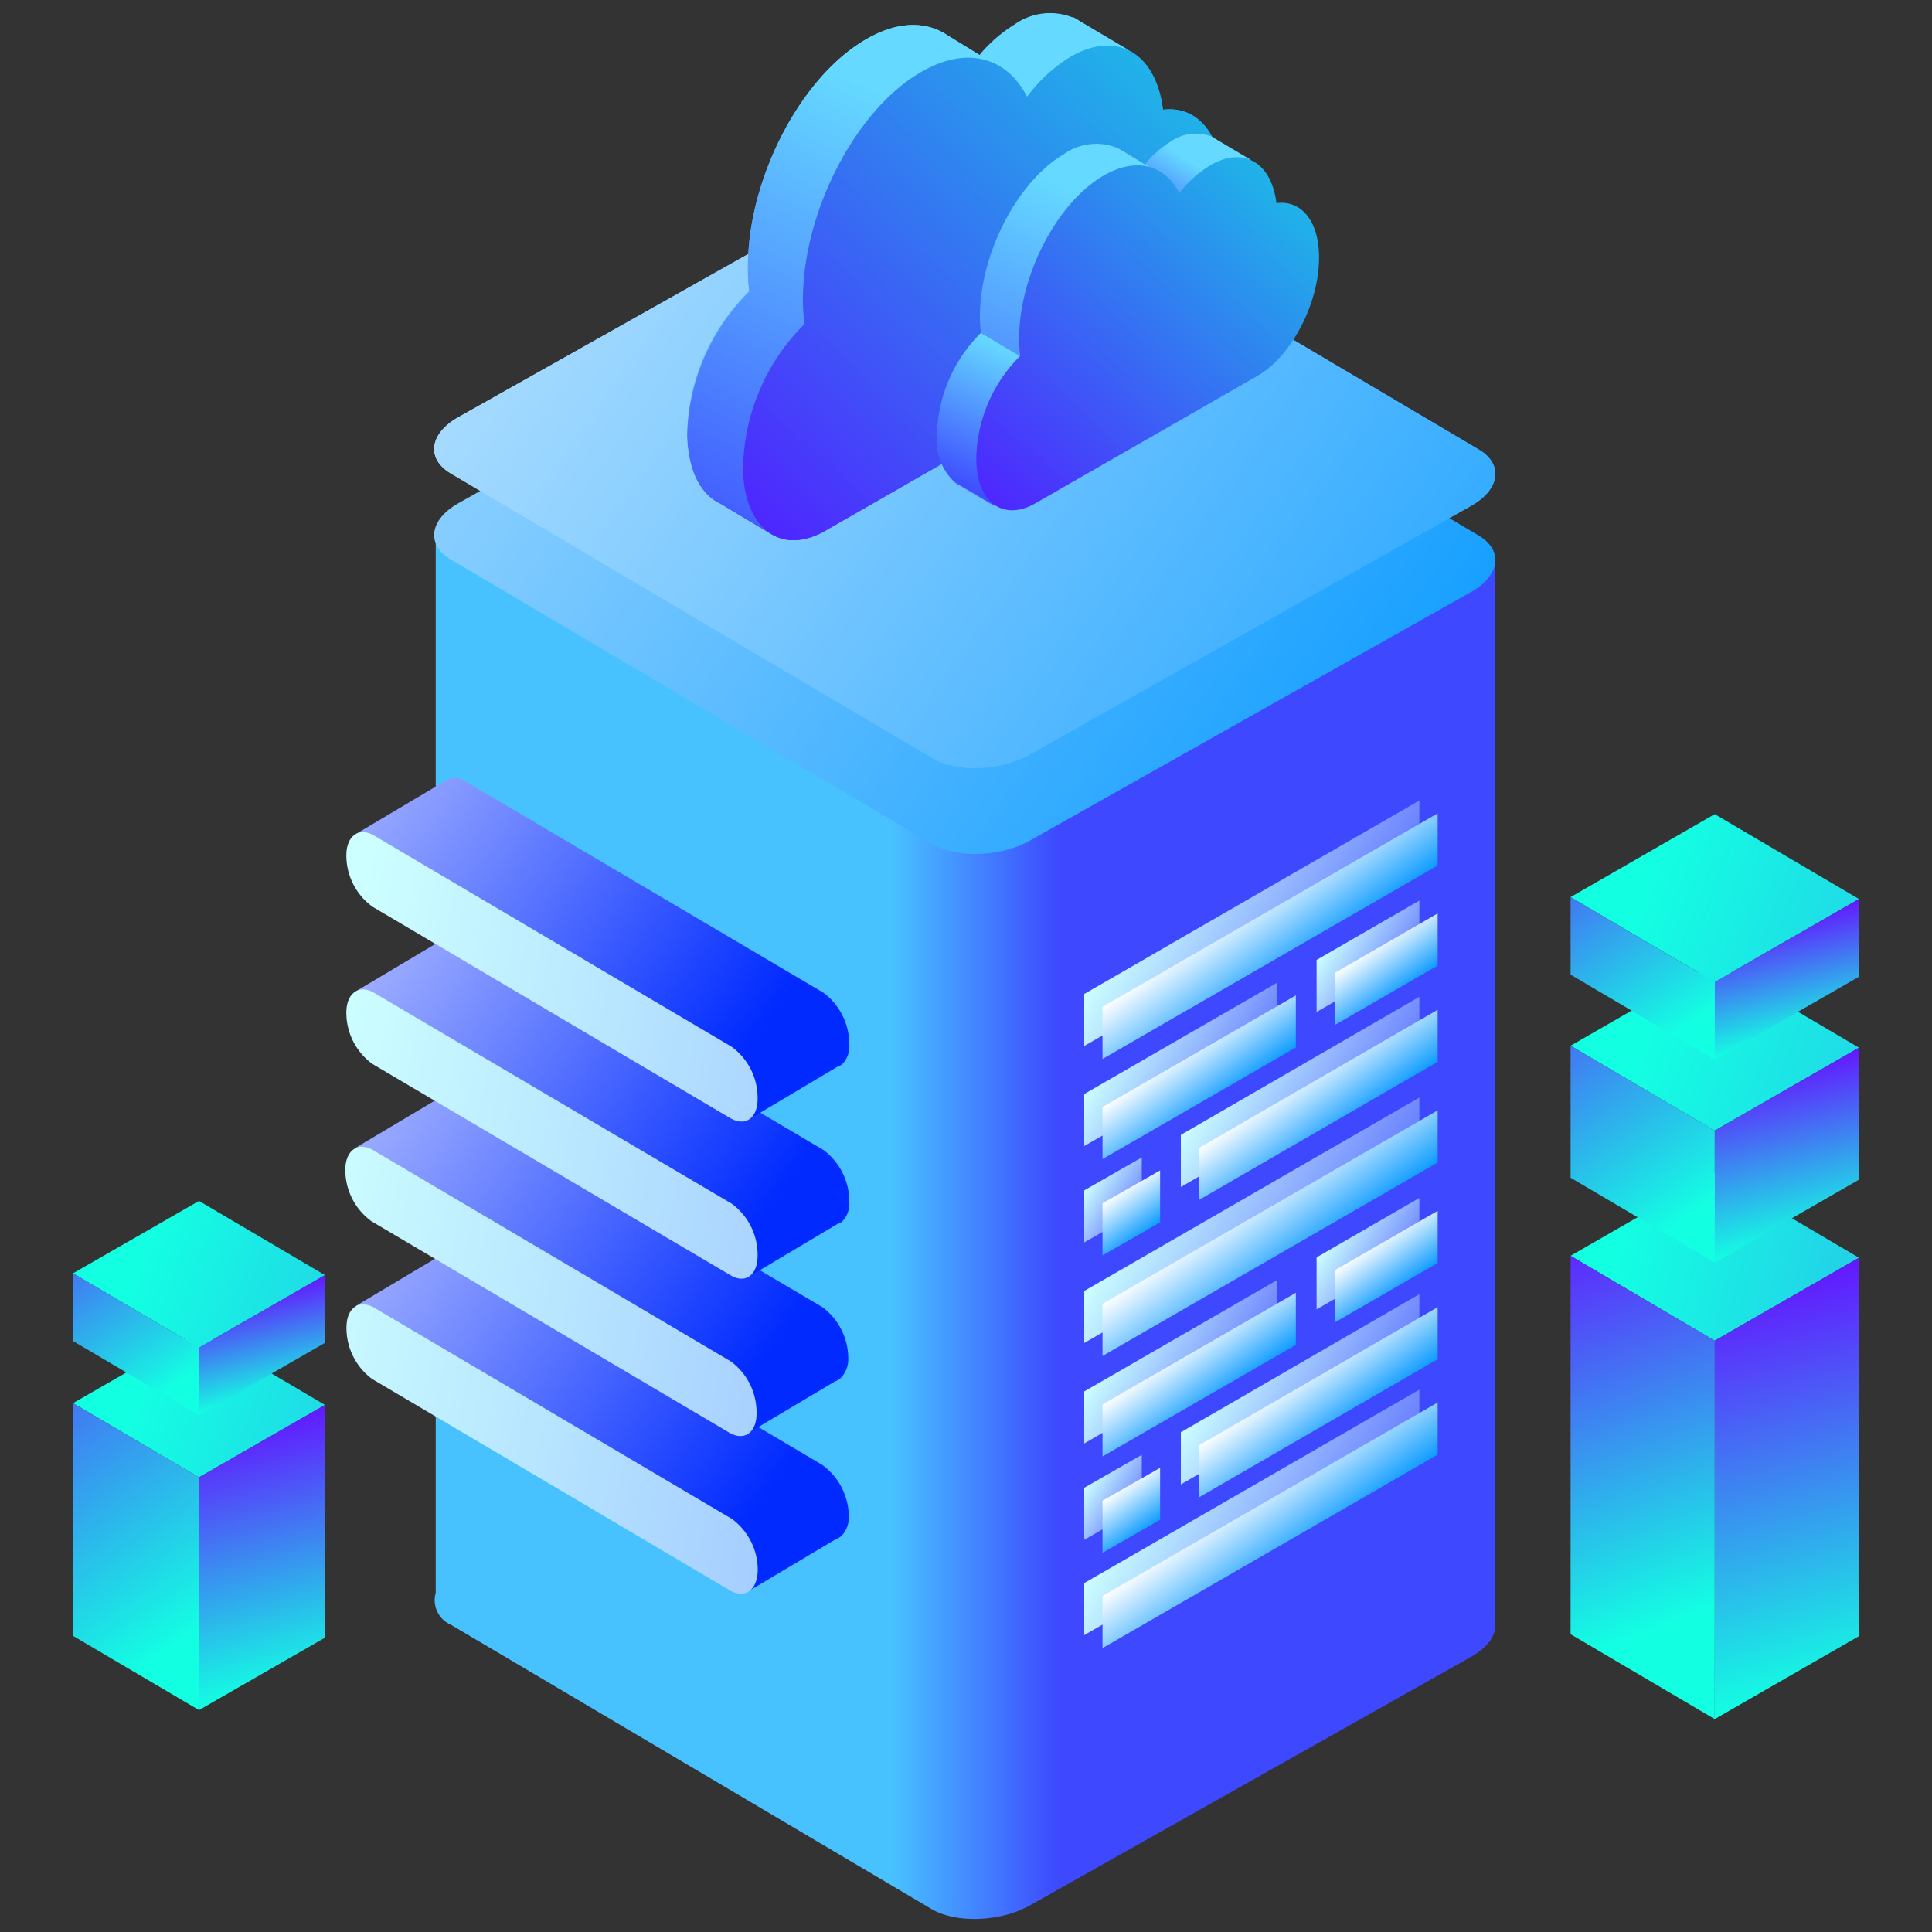 <svg viewBox="0 0 150 150" xmlns="http://www.w3.org/2000/svg" xmlns:xlink="http://www.w3.org/1999/xlink"><rect x="0" y="0" width="150" height="150" fill="#333333" stroke="none"/><linearGradient id="a" gradientUnits="userSpaceOnUse" x1="214.35" x2="125.79" y1="117.02" y2="95.82"><stop offset="0" stop-color="#6318ff"/><stop offset=".51" stop-color="#3a8df0"/><stop offset="1" stop-color="#13ffe2"/></linearGradient><linearGradient id="b" gradientUnits="userSpaceOnUse" x1="134.8" x2="142.66" y1="100.07" y2="131.05"><stop offset="0" stop-color="#6318ff"/><stop offset="1" stop-color="#13ffe2"/></linearGradient><linearGradient id="c" x1="120.15" x2="131.2" xlink:href="#b" y1="95.43" y2="125.44"/><linearGradient id="d" x1="223.94" x2="128.06" xlink:href="#b" y1="114.64" y2="79.41"/><linearGradient id="e" x1="137.08" x2="140.38" xlink:href="#b" y1="83.19" y2="96.19"/><linearGradient id="f" x1="115.36" x2="130.91" xlink:href="#b" y1="71.66" y2="94.59"/><linearGradient id="g" x1="223.94" x2="128.06" xlink:href="#b" y1="103.1" y2="67.86"/><linearGradient id="h" x1="137.58" x2="139.88" xlink:href="#b" y1="71.52" y2="80.55"/><linearGradient id="i" x1="117.46" x2="130.33" xlink:href="#b" y1="61.11" y2="80.08"/><linearGradient id="j" x1="94.76" x2="11.02" xlink:href="#b" y1="138.15" y2="107.38"/><linearGradient id="k" x1="17.81" x2="22.87" xlink:href="#b" y1="110.96" y2="130.89"/><linearGradient id="l" x1="-4.62" x2="14.77" xlink:href="#b" y1="98.48" y2="127.06"/><linearGradient id="m" x1="94.76" x2="11.02" xlink:href="#b" y1="128.07" y2="97.3"/><linearGradient id="n" x1="19.34" x2="21.34" xlink:href="#b" y1="100.49" y2="108.39"/><linearGradient id="o" x1="1.76" x2="13" xlink:href="#b" y1="91.4" y2="107.97"/><linearGradient id="p" gradientUnits="userSpaceOnUse" x1="82.29" x2="69.25" y1="95.56" y2="95.56"><stop offset="0" stop-color="#3d48ff"/><stop offset="1" stop-color="#48c2ff"/></linearGradient><linearGradient id="q" gradientUnits="userSpaceOnUse" x1="108.01" x2="-13.57" y1="66.05" y2="-20.43"><stop offset="0" stop-color="#0e9cff"/><stop offset="1" stop-color="#fff"/></linearGradient><linearGradient id="r" gradientUnits="userSpaceOnUse" x1="58.74" x2="11.2" y1="117.14" y2="83.08"><stop offset="0" stop-color="#002aff"/><stop offset="1" stop-color="#fff"/></linearGradient><linearGradient id="s" gradientUnits="userSpaceOnUse" x1="129.24" x2="20.58" y1="129.28" y2="108.17"><stop offset="0" stop-color="#6378ff"/><stop offset="1" stop-color="#cff"/></linearGradient><linearGradient id="t" x1="59.46" x2="11.92" xlink:href="#r" y1="105.45" y2="71.39"/><linearGradient id="u" x1="131.53" x2="22.87" xlink:href="#s" y1="117.49" y2="96.38"/><linearGradient id="v" x1="59.95" x2="12.41" xlink:href="#r" y1="93.53" y2="59.47"/><linearGradient id="w" x1="133.82" x2="25.16" xlink:href="#s" y1="105.71" y2="84.6"/><linearGradient id="x" x1="58.7" x2="11.16" xlink:href="#r" y1="80.43" y2="46.37"/><linearGradient id="y" x1="136.11" x2="27.44" xlink:href="#s" y1="93.95" y2="72.84"/><linearGradient id="z" x1="103.89" x2="90.49" xlink:href="#s" y1="75.99" y2="67.37"/><linearGradient id="A" x1="108.9" x2="103.51" xlink:href="#s" y1="75.98" y2="72.51"/><linearGradient id="B" x1="95.93" x2="87.43" xlink:href="#s" y1="85.37" y2="79.89"/><linearGradient id="C" x1="105.96" x2="95.91" xlink:href="#s" y1="88.01" y2="81.54"/><linearGradient id="D" x1="88.33" x2="84.49" xlink:href="#s" y1="94.4" y2="91.93"/><linearGradient id="E" x1="103.89" x2="90.49" xlink:href="#s" y1="99.05" y2="90.43"/><linearGradient id="F" x1="108.9" x2="103.51" xlink:href="#s" y1="99.07" y2="95.6"/><linearGradient id="G" x1="95.93" x2="87.43" xlink:href="#s" y1="108.46" y2="102.98"/><linearGradient id="H" x1="105.96" x2="95.91" xlink:href="#s" y1="111.1" y2="104.63"/><linearGradient id="I" x1="88.33" x2="84.49" xlink:href="#s" y1="117.49" y2="115.02"/><linearGradient id="J" x1="103.89" x2="90.49" xlink:href="#s" y1="121.73" y2="113.11"/><linearGradient id="K" x1="100.52" x2="96.7" xlink:href="#q" y1="75.3" y2="70.07"/><linearGradient id="L" x1="108.88" x2="106.37" xlink:href="#q" y1="76.97" y2="73.53"/><linearGradient id="M" x1="94.61" x2="91.59" xlink:href="#q" y1="85.7" y2="81.57"/><linearGradient id="N" x1="103.99" x2="100.73" xlink:href="#q" y1="88.01" y2="83.55"/><linearGradient id="O" x1="88.97" x2="86.7" xlink:href="#q" y1="95.72" y2="92.62"/><linearGradient id="P" x1="100.52" x2="96.7" xlink:href="#q" y1="98.36" y2="93.13"/><linearGradient id="Q" x1="108.88" x2="106.37" xlink:href="#q" y1="100.06" y2="96.62"/><linearGradient id="R" x1="94.61" x2="91.59" xlink:href="#q" y1="108.79" y2="104.66"/><linearGradient id="S" x1="103.99" x2="100.73" xlink:href="#q" y1="111.1" y2="106.64"/><linearGradient id="T" x1="88.97" x2="86.7" xlink:href="#q" y1="118.81" y2="115.71"/><linearGradient id="U" x1="100.52" x2="96.7" xlink:href="#q" y1="121.04" y2="115.81"/><linearGradient id="V" x1="123.28" x2="1.69" xlink:href="#q" y1="70.23" y2="-16.25"/><linearGradient id="W" gradientTransform="matrix(-1 0 0 1 542.72 0)" gradientUnits="userSpaceOnUse" x1="483.77" x2="466.38" y1="47.76" y2="10.97"><stop offset="0" stop-color="#3d4aff"/><stop offset="1" stop-color="#65d9ff"/></linearGradient><linearGradient id="X" x1="466.15" x2="461.25" xlink:href="#W" y1="11.87" y2="4.25"/><linearGradient id="Y" x1="487.54" x2="480.59" xlink:href="#W" y1="39.31" y2="24.61"/><linearGradient id="Z" gradientTransform="matrix(-1 0 0 1 542.72 0)" gradientUnits="userSpaceOnUse" x1="485.29" x2="444.51" y1="40.53" y2="-3.86"><stop offset="0" stop-color="#4f24ff"/><stop offset="1" stop-color="#13d9e2"/></linearGradient><linearGradient id="aa" x1="483.77" x2="466.38" xlink:href="#W" y1="47.76" y2="10.97"/><linearGradient id="ab" x1="485.29" x2="444.51" xlink:href="#Z" y1="40.53" y2="-3.86"/><linearGradient id="ac" x1="466.08" x2="453.65" xlink:href="#W" y1="43.82" y2="17.52"/><linearGradient id="ad" x1="453.48" x2="449.98" xlink:href="#W" y1="18.17" y2="12.71"/><linearGradient id="ae" x1="468.77" x2="463.81" xlink:href="#W" y1="37.77" y2="27.27"/><linearGradient id="af" x1="467.16" x2="438.02" xlink:href="#Z" y1="38.65" y2="6.92"/><path d="m121.94 97.5 11.19-6.44 11.2 6.59-11.2 6.44z" fill="url(#a)"/><path d="m133.13 133.47v-29.38l11.2-6.44v29.38z" fill="url(#b)"/><path d="m121.94 97.5v29.38l11.19 6.59v-29.38z" fill="url(#c)"/><path d="m121.94 81.19 11.19-6.44 11.2 6.59-11.2 6.44z" fill="url(#d)"/><path d="m133.13 98.03v-10.25l11.2-6.44v10.25z" fill="url(#e)"/><path d="m121.94 81.19v10.25l11.19 6.59v-10.25z" fill="url(#f)"/><path d="m121.94 69.65 11.19-6.44 11.2 6.59-11.2 6.44z" fill="url(#g)"/><path d="m133.13 82.27v-6.03l11.2-6.44v6.03z" fill="url(#h)"/><path d="m121.94 69.65v6.02l11.19 6.6v-6.03z" fill="url(#i)"/><path d="m5.67 108.94 9.78-5.62 9.78 5.76-9.78 5.62z" fill="url(#j)"/><path d="m15.45 132.77v-18.07l9.78-5.62v18.07z" fill="url(#k)"/><path d="m5.67 108.94v18.07l9.78 5.76v-18.07z" fill="url(#l)"/><path d="m5.67 98.86 9.78-5.62 9.78 5.76-9.78 5.62z" fill="url(#m)"/><path d="m15.45 109.88v-5.26l9.78-5.62v5.26z" fill="url(#n)"/><path d="m5.67 98.86v5.26l9.78 5.76v-5.26z" fill="url(#o)"/><path d="m116.08 126v-82.27l-82.25-1.62v81.55a2.08 2.08 0 0 0 1.17 2.48l37.31 22.07c1.94 1.14 5.33 1 7.59-.24l34.29-19.32c1.37-.76 2-1.75 1.89-2.65z" fill="url(#p)"/><path d="m72.34 65.51-37.34-22.07c-1.93-1.14-1.67-3.1.59-4.37l34.32-19.32c2.25-1.27 5.65-1.38 7.58-.23l37.32 22.06c1.93 1.15 1.66 3.1-.59 4.38l-34.29 19.32c-2.26 1.27-5.66 1.37-7.59.23z" fill="url(#q)"/><path d="m65.9 117.74a5 5 0 0 0 -2.05-4l-27.77-16.43a1.38 1.38 0 0 0 -1.38-.13 1 1 0 0 0 -.17.1l-6.9 4.11 30.28 22.27 7-4.17a1.24 1.24 0 0 0 .43-.25 2.06 2.06 0 0 0 .56-1.5z" fill="url(#r)"/><path d="m56.66 123.47-27.76-16.4a4.92 4.92 0 0 1 -2-4c0-1.54 1-2.22 2.17-1.53l27.76 16.39a4.92 4.92 0 0 1 2 4c-.03 1.54-1 2.23-2.17 1.54z" fill="url(#s)"/><path d="m65.86 105.49a5 5 0 0 0 -2-4l-27.86-16.42a1.38 1.38 0 0 0 -1.38-.13 1 1 0 0 0 -.17.1l-6.9 4.11 30.28 22.27 7-4.17a1.24 1.24 0 0 0 .43-.25 2.07 2.07 0 0 0 .6-1.51z" fill="url(#t)"/><path d="m56.62 111.23-27.76-16.4a4.92 4.92 0 0 1 -2.05-4c0-1.53 1-2.22 2.17-1.53l27.76 16.4a4.92 4.92 0 0 1 2 4c.02 1.53-.95 2.21-2.12 1.53z" fill="url(#u)"/><path d="m65.94 93.29a5 5 0 0 0 -2-4l-27.82-16.43a1.4 1.4 0 0 0 -1.38-.13 1 1 0 0 0 -.17.1l-6.9 4.11 30.33 22.27 7-4.17a1 1 0 0 0 .43-.25 2 2 0 0 0 .51-1.5z" fill="url(#v)"/><path d="m56.7 99-27.76-16.38a4.92 4.92 0 0 1 -2.05-4c0-1.54 1-2.22 2.17-1.53l27.76 16.37a4.92 4.92 0 0 1 2 4c.02 1.54-.95 2.25-2.12 1.54z" fill="url(#w)"/><path d="m65.94 81.08a5 5 0 0 0 -2-4l-27.82-16.42a1.38 1.38 0 0 0 -1.38-.13 1 1 0 0 0 -.17.1l-6.9 4.1 30.33 22.27 7-4.17a1 1 0 0 0 .43-.25 2 2 0 0 0 .51-1.5z" fill="url(#x)"/><path d="m56.7 86.81-27.76-16.4a4.92 4.92 0 0 1 -2.05-4c0-1.54 1-2.22 2.17-1.53l27.76 16.4a4.92 4.92 0 0 1 2 4c.02 1.53-.95 2.22-2.12 1.53z" fill="url(#y)"/><path d="m110.2 66.19-26.02 15.02v-4.04l26.02-15.02z" fill="url(#z)"/><path d="m110.2 73.96-7.98 4.61v-4.04l7.98-4.61z" fill="url(#A)"/><path d="m99.18 80.32-15 8.66v-4.04l15-8.66z" fill="url(#B)"/><path d="m110.2 81.44-18.52 10.72v-4.05l18.52-10.72z" fill="url(#C)"/><path d="m88.65 93.91-4.47 2.55v-4.04l4.47-2.56z" fill="url(#D)"/><path d="m110.2 89.25-26.02 15.02v-4.04l26.02-15.02z" fill="url(#E)"/><path d="m110.2 97.05-7.98 4.61v-4.04l7.98-4.61z" fill="url(#F)"/><path d="m99.18 103.41-15 8.66v-4.04l15-8.66z" fill="url(#G)"/><path d="m110.2 104.53-18.52 10.72v-4.05l18.52-10.72z" fill="url(#H)"/><path d="m88.65 117-4.47 2.55v-4.04l4.47-2.56z" fill="url(#I)"/><path d="m110.2 111.93-26.02 15.02v-4.04l26.02-15.02z" fill="url(#J)"/><path d="m111.62 67.2-26.02 15.02v-4.05l26.02-15.02z" fill="url(#K)"/><path d="m111.62 74.97-7.98 4.61v-4.05l7.98-4.61z" fill="url(#L)"/><path d="m100.61 81.33-15.01 8.66v-4.04l15.01-8.67z" fill="url(#M)"/><path d="m111.62 82.44-18.52 10.72v-4.04l18.52-10.72z" fill="url(#N)"/><path d="m90.07 94.91-4.47 2.56v-4.05l4.47-2.55z" fill="url(#O)"/><path d="m111.62 90.26-26.02 15.02v-4.05l26.02-15.02z" fill="url(#P)"/><path d="m111.62 98.06-7.98 4.61v-4.05l7.98-4.61z" fill="url(#Q)"/><path d="m100.61 104.42-15.01 8.66v-4.04l15.01-8.67z" fill="url(#R)"/><path d="m111.62 105.53-18.52 10.72v-4.04l18.52-10.72z" fill="url(#S)"/><path d="m90.07 118-4.47 2.56v-4.05l4.47-2.55z" fill="url(#T)"/><path d="m111.62 112.94-26.02 15.02v-4.05l26.02-15.02z" fill="url(#U)"/><g fill="url(#V)"><path d="m72.34 58.83-37.34-22.07c-1.93-1.14-1.67-3.1.59-4.37l34.32-19.32c2.25-1.27 5.65-1.38 7.58-.24l37.32 22.07c1.93 1.14 1.66 3.1-.59 4.37l-34.29 19.32c-2.26 1.27-5.66 1.41-7.59.24z"/><path d="m72.34 58.83-37.34-22.07c-1.93-1.14-1.67-3.1.59-4.37l34.32-19.32c2.25-1.27 5.65-1.38 7.58-.24l37.32 22.07c1.93 1.14 1.66 3.1-.59 4.37l-34.29 19.32c-2.26 1.27-5.66 1.41-7.59.24z"/><path d="m72.34 58.83-37.34-22.07c-1.93-1.14-1.67-3.1.59-4.37l34.32-19.32c2.25-1.27 5.65-1.38 7.58-.24l37.32 22.07c1.93 1.14 1.66 3.1-.59 4.37l-34.29 19.32c-2.26 1.27-5.66 1.41-7.59.24z"/></g><path d="m86.11 6 1.47-2.08-3.76-2.26a3.77 3.77 0 0 0 -.48-.28h-.08a4.76 4.76 0 0 0 -4.47.55 11.39 11.39 0 0 0 -2.72 2.35l-2.49-1.53a4.85 4.85 0 0 0 -.49-.29c-1.62-.84-3.69-.69-5.93.64-5.11 3-9.18 11-9.09 17.82a13.13 13.13 0 0 0 .11 1.7 16.15 16.15 0 0 0 -4.77 11.2c0 2.36.77 4.08 2 4.94a2.54 2.54 0 0 0 .53.31l3.71 2.2 3.35-3.73-.2-.61 21.2-12.18c3.71-2.19 6.67-8 6.61-12.95-.02-3.89-1.91-6.1-4.5-5.8z" fill="url(#W)"/><path d="m76.06 4.24a11.39 11.39 0 0 1 2.72-2.35 4.76 4.76 0 0 1 4.47-.55h.08a3.77 3.77 0 0 1 .48.28l3.76 2.23-1.18 1.72-6.65 1.94z" fill="url(#X)"/><path d="m55.88 39.08a2.58 2.58 0 0 1 -.53-.32c-1.18-.86-1.92-2.58-2-4.94a16.18 16.18 0 0 1 4.77-11.2l4.29 2.55-.57 13.61-2.3 2.49z" fill="url(#Y)"/><path d="m90.29 8.52c-.54-4.4-3.59-6.23-7.23-4.08a12.08 12.08 0 0 0 -3.32 3.07c-1.58-3.09-4.72-4-8.31-1.87-5.1 3-9.17 11-9.09 17.83a14.93 14.93 0 0 0 .12 1.69 16.14 16.14 0 0 0 -4.77 11.2c.05 4.73 3 6.87 6.5 4.78l24.13-13.84c3.71-2.2 6.66-8 6.6-13-.05-3.9-1.98-6.12-4.63-5.78z" fill="url(#Z)"/><path d="m86.11 6 1.47-2.08-3.76-2.26a3.77 3.77 0 0 0 -.48-.28h-.08a4.76 4.76 0 0 0 -4.47.55 11.39 11.39 0 0 0 -2.72 2.35l-2.49-1.53a4.85 4.85 0 0 0 -.49-.29c-1.62-.84-3.69-.69-5.93.64-5.11 3-9.18 11-9.09 17.82a13.13 13.13 0 0 0 .11 1.7 16.15 16.15 0 0 0 -4.77 11.2c0 2.36.77 4.08 2 4.94a2.54 2.54 0 0 0 .53.31l3.71 2.2 3.35-3.73-.2-.61 21.2-12.18c3.71-2.19 6.67-8 6.61-12.95-.02-3.89-1.91-6.1-4.5-5.8z" fill="url(#aa)"/><path d="m76.06 4.24a11.39 11.39 0 0 1 2.72-2.35 4.76 4.76 0 0 1 4.47-.55h.08a3.77 3.77 0 0 1 .48.28l3.76 2.23-1.18 1.72-6.65 1.94z" fill="url(#X)"/><path d="m55.88 39.08a2.58 2.58 0 0 1 -.53-.32c-1.18-.86-1.92-2.58-2-4.94a16.18 16.18 0 0 1 4.77-11.2l4.29 2.55-.57 13.61-2.3 2.49z" fill="url(#Y)"/><path d="m90.29 8.52c-.54-4.4-3.59-6.23-7.23-4.08a12.08 12.08 0 0 0 -3.32 3.07c-1.58-3.09-4.72-4-8.31-1.87-5.1 3-9.17 11-9.09 17.83a14.93 14.93 0 0 0 .12 1.69 16.14 16.14 0 0 0 -4.77 11.2c.05 4.73 3 6.87 6.5 4.78l24.13-13.84c3.71-2.2 6.66-8 6.6-13-.05-3.9-1.98-6.12-4.63-5.78z" fill="url(#ab)"/><path d="m96.11 14 1-1.49-2.68-1.59a2.5 2.5 0 0 0 -.35-.21 3.41 3.41 0 0 0 -3.19.4 8 8 0 0 0 -1.95 1.68l-1.77-1.07-.35-.2a4.33 4.33 0 0 0 -4.24.46c-3.65 2.16-6.56 7.86-6.5 12.74a11.65 11.65 0 0 0 .09 1.22 11.5 11.5 0 0 0 -3.41 8 4.3 4.3 0 0 0 1.39 3.53 2.4 2.4 0 0 0 .38.23l2.65 1.57 2.45-2.67-.14-.44 15.16-8.7c2.65-1.57 4.77-5.71 4.72-9.26-.05-2.87-1.37-4.45-3.26-4.2z" fill="url(#ac)"/><path d="m88.93 12.71a8 8 0 0 1 1.95-1.71 3.41 3.41 0 0 1 3.19-.4 2.5 2.5 0 0 1 .35.21l2.68 1.59-.84 1.2-4.7 1.4z" fill="url(#ad)"/><path d="m74.51 37.61a1.83 1.83 0 0 1 -.38-.23 4.29 4.29 0 0 1 -1.39-3.53 11.52 11.52 0 0 1 3.41-8l3.06 1.82-.41 9.73-1.64 1.78z" fill="url(#ae)"/><path d="m99.1 15.77c-.38-3.15-2.56-4.46-5.16-2.92a8.71 8.71 0 0 0 -2.38 2.15c-1.13-2.21-3.37-2.85-5.94-1.33-3.64 2.16-6.55 7.86-6.49 12.74a9.49 9.49 0 0 0 .08 1.22 11.49 11.49 0 0 0 -3.41 8c0 3.38 2.12 4.91 4.65 3.41l17.24-9.89c2.65-1.57 4.77-5.72 4.72-9.26-.03-2.78-1.41-4.37-3.31-4.12z" fill="url(#af)"/><path d="m96.11 14 1-1.49-2.68-1.59a2.5 2.5 0 0 0 -.35-.21 3.41 3.41 0 0 0 -3.19.4 8 8 0 0 0 -1.95 1.68l-1.77-1.07-.35-.2a4.33 4.33 0 0 0 -4.24.46c-3.65 2.16-6.56 7.86-6.5 12.74a11.65 11.65 0 0 0 .09 1.22 11.5 11.5 0 0 0 -3.41 8 4.3 4.3 0 0 0 1.39 3.53 2.4 2.4 0 0 0 .38.23l2.65 1.57 2.45-2.67-.14-.44 15.16-8.7c2.65-1.57 4.77-5.71 4.72-9.26-.05-2.87-1.37-4.45-3.26-4.2z" fill="url(#ac)"/><path d="m88.93 12.71a8 8 0 0 1 1.95-1.71 3.41 3.41 0 0 1 3.19-.4 2.5 2.5 0 0 1 .35.21l2.68 1.59-.84 1.2-4.7 1.4z" fill="url(#ad)"/><path d="m74.51 37.61a1.83 1.83 0 0 1 -.38-.23 4.29 4.29 0 0 1 -1.39-3.53 11.52 11.52 0 0 1 3.41-8l3.06 1.82-.41 9.73-1.64 1.78z" fill="url(#ae)"/><path d="m99.1 15.77c-.38-3.15-2.56-4.46-5.16-2.92a8.71 8.71 0 0 0 -2.38 2.15c-1.13-2.21-3.37-2.85-5.94-1.33-3.64 2.16-6.55 7.86-6.49 12.74a9.49 9.49 0 0 0 .08 1.22 11.49 11.49 0 0 0 -3.41 8c0 3.38 2.12 4.91 4.65 3.41l17.24-9.89c2.65-1.57 4.77-5.72 4.72-9.26-.03-2.78-1.41-4.37-3.31-4.12z" fill="url(#af)"/></svg>